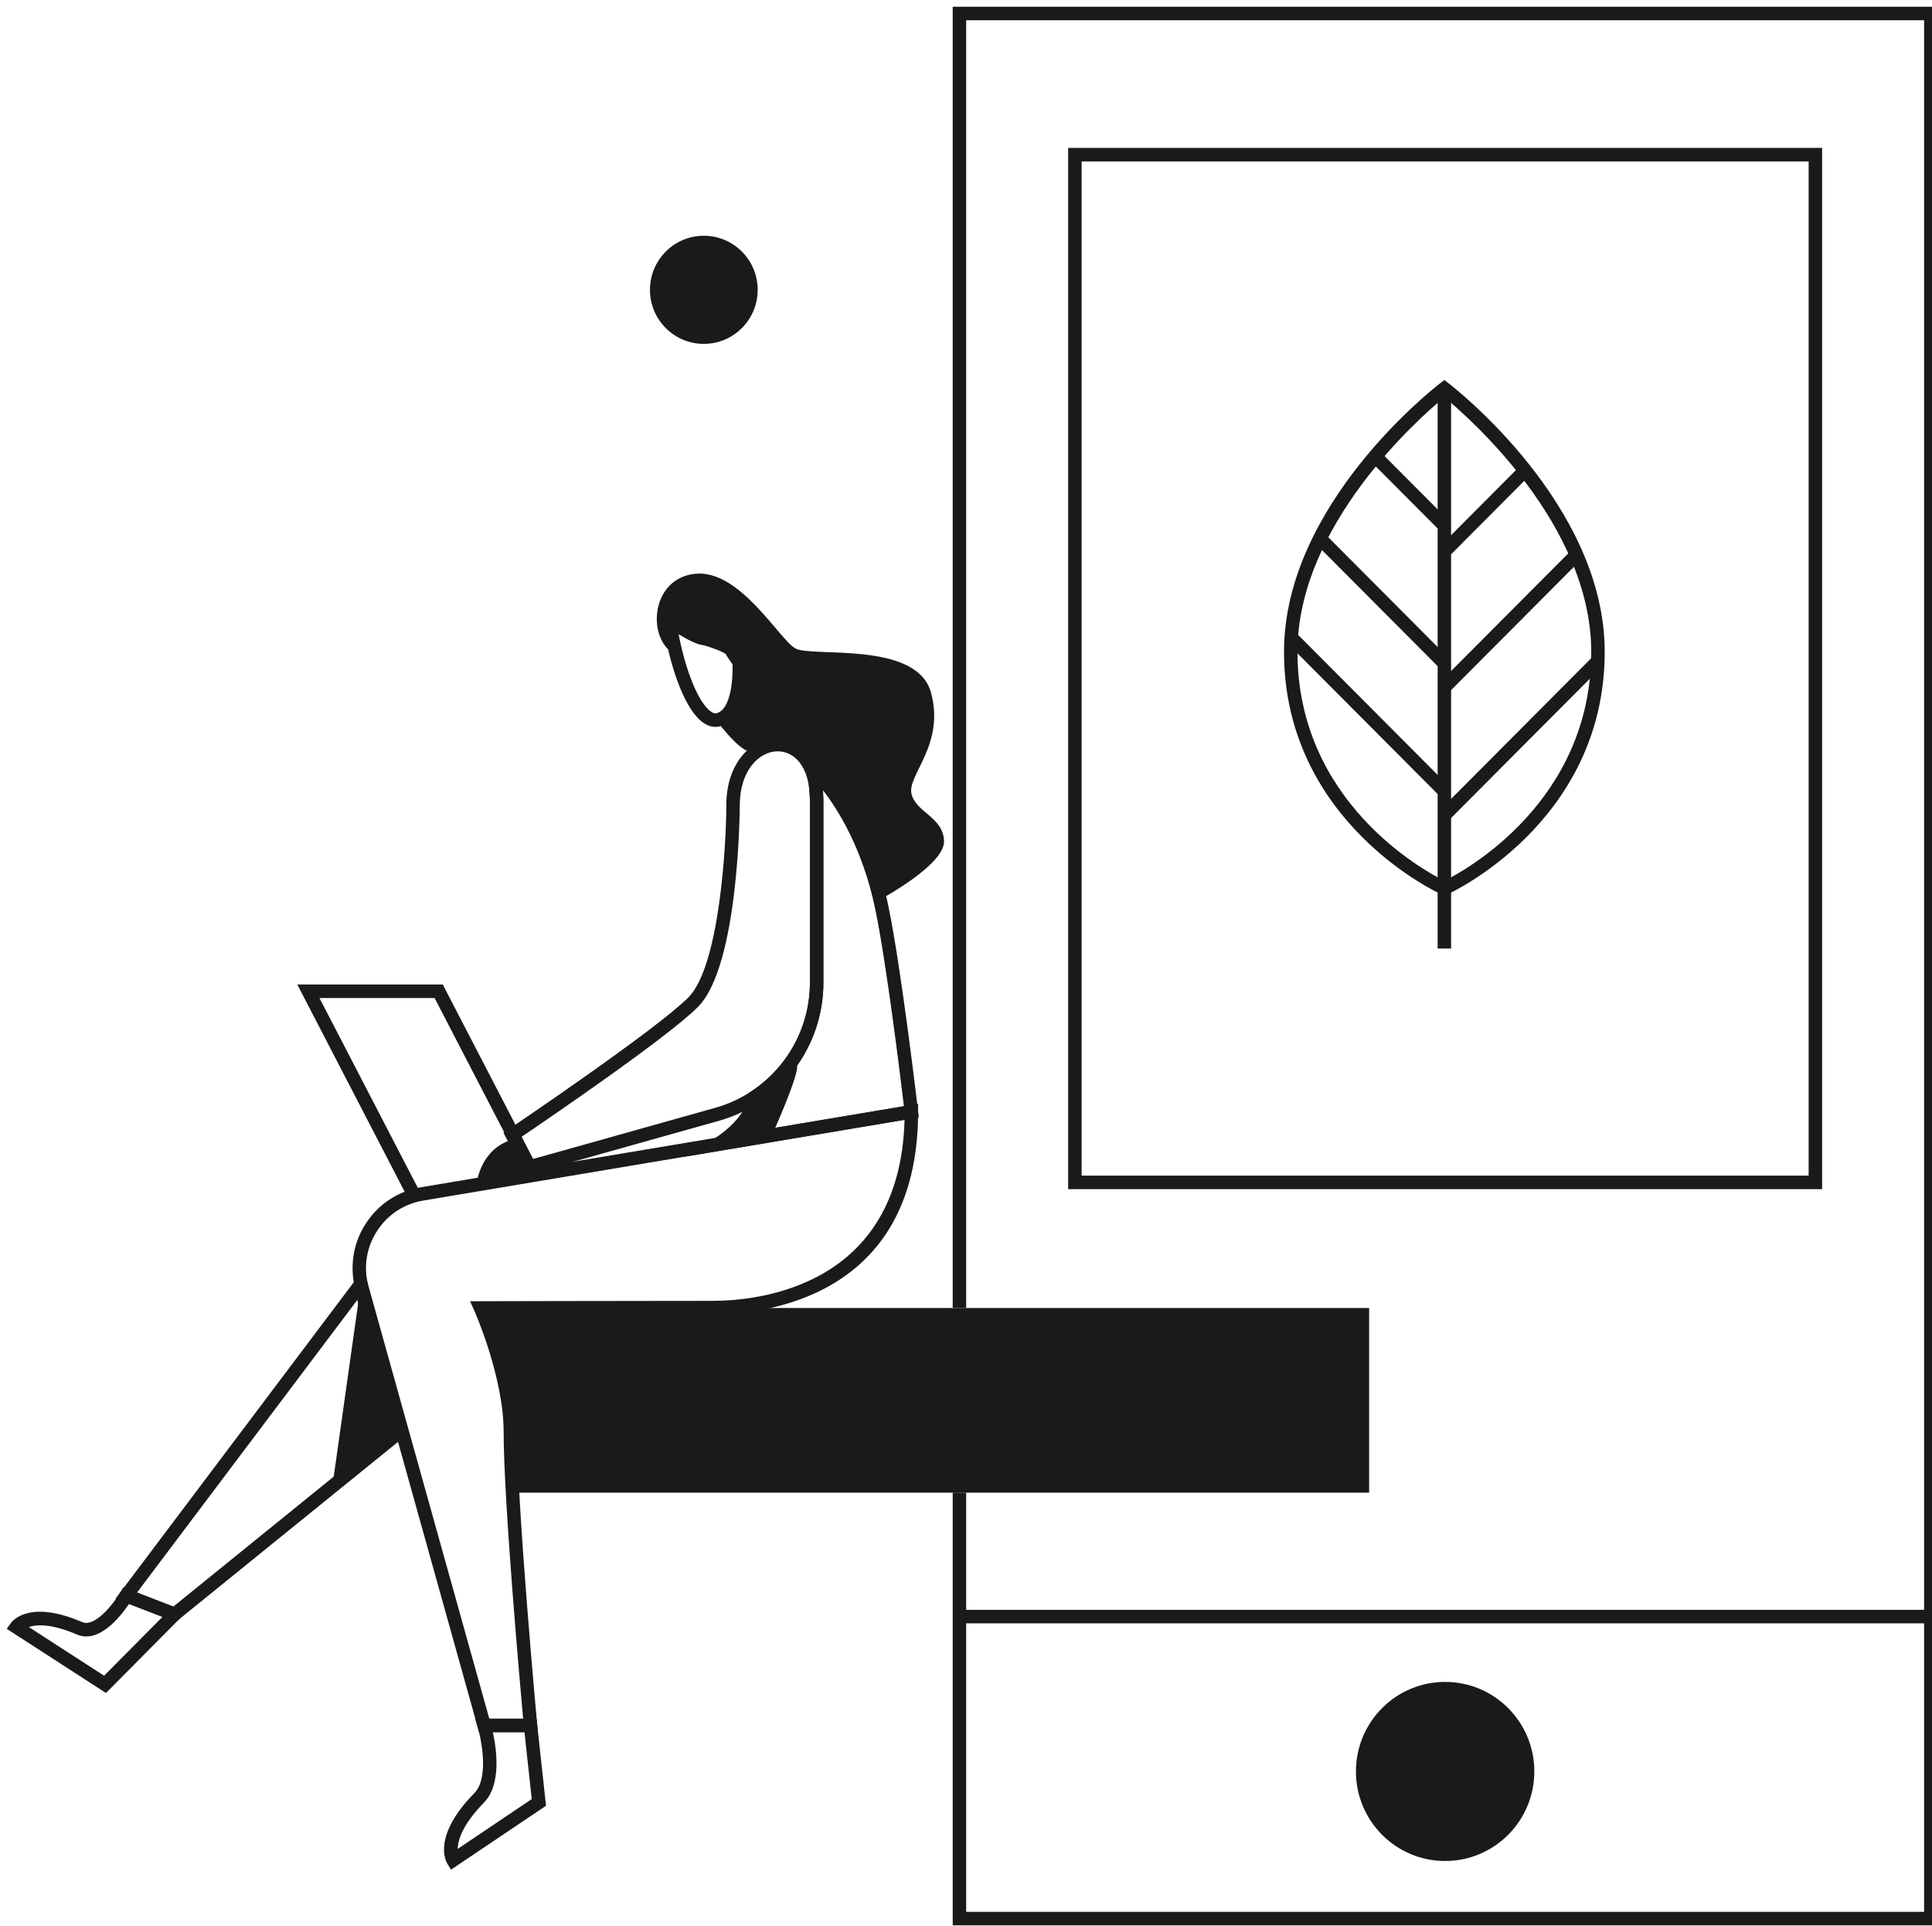 <svg width="310" height="309" viewBox="0 0 310 309" fill="none" xmlns="http://www.w3.org/2000/svg">
<g clip-path="url(#clip0_193:237)">
<path fill-rule="evenodd" clip-rule="evenodd" d="M310.893 308.903H152.867V239.489H155.027V306.735H308.733V3.252H155.027V209.853H152.867V1.084H310.893V308.903Z" fill="#1B1A19"/>
<path fill-rule="evenodd" clip-rule="evenodd" d="M153.947 260.45H309.813V258.281H153.947V260.45Z" fill="#1B1A19"/>
<path fill-rule="evenodd" clip-rule="evenodd" d="M173.552 188.62H290.207V25.9H173.552V188.62ZM171.392 190.789H292.368V23.731H171.392V190.789Z" fill="#1B1A19"/>
<path fill-rule="evenodd" clip-rule="evenodd" d="M121.572 46.5C121.572 51.29 117.703 55.173 112.931 55.173C108.158 55.173 104.289 51.29 104.289 46.5C104.289 41.709 108.158 37.826 112.931 37.826C117.703 37.826 121.572 41.709 121.572 46.5Z" fill="#1B1A19"/>
<path fill-rule="evenodd" clip-rule="evenodd" d="M246.19 284.212C246.19 292.147 239.783 298.578 231.88 298.578C223.975 298.578 217.568 292.147 217.568 284.212C217.568 276.278 223.975 269.847 231.88 269.847C239.783 269.847 246.19 276.278 246.19 284.212Z" fill="#1B1A19"/>
<path fill-rule="evenodd" clip-rule="evenodd" d="M231.755 63.728C227.879 66.924 208.186 84.177 208.186 104.579C208.186 128.652 228.502 139.711 231.755 141.327C235.007 139.711 255.322 128.652 255.322 104.579C255.322 84.161 235.633 66.922 231.755 63.728ZM231.755 143.711L231.321 143.52C231.067 143.408 206.026 132.056 206.026 104.579C206.026 80.984 230.075 62.262 231.098 61.476L231.755 60.973L232.411 61.476C233.434 62.262 257.483 80.984 257.483 104.579C257.483 132.056 232.442 143.408 232.189 143.52L231.755 143.711Z" fill="#1B1A19"/>
<path fill-rule="evenodd" clip-rule="evenodd" d="M230.675 152.182H232.835V62.338H230.675V152.182Z" fill="#1B1A19"/>
<path fill-rule="evenodd" clip-rule="evenodd" d="M230.991 107.195L211.032 87.161L212.56 85.628L232.518 105.662L230.991 107.195Z" fill="#1B1A19"/>
<path fill-rule="evenodd" clip-rule="evenodd" d="M230.991 127.711L206.342 102.971L207.87 101.438L232.519 126.178L230.991 127.711Z" fill="#1B1A19"/>
<path fill-rule="evenodd" clip-rule="evenodd" d="M232.769 110.791L231.242 109.257L252.176 88.244L253.703 89.777L232.769 110.791Z" fill="#1B1A19"/>
<path fill-rule="evenodd" clip-rule="evenodd" d="M232.769 131.308L231.242 129.775L255.889 105.033L257.417 106.567L232.769 131.308Z" fill="#1B1A19"/>
<path fill-rule="evenodd" clip-rule="evenodd" d="M232.753 89.018L231.225 87.485L243.937 74.726L245.464 76.259L232.753 89.018Z" fill="#1B1A19"/>
<path fill-rule="evenodd" clip-rule="evenodd" d="M230.801 84.917L219.904 73.978L221.432 72.445L232.328 83.384L230.801 84.917Z" fill="#1B1A19"/>
<path fill-rule="evenodd" clip-rule="evenodd" d="M21.984 255.508L27.811 257.763L61.88 230.159L57.343 208.55L21.984 255.508ZM28.196 260.236L18.532 256.496L58.478 203.445L64.267 231.011L28.196 260.236Z" fill="#1B1A19"/>
<path fill-rule="evenodd" clip-rule="evenodd" d="M78.511 275.751H83.94C83.378 269.53 80.812 240.559 80.812 229.756C80.812 220.902 76.159 210.403 76.112 210.298L75.43 208.774L77.095 208.769C77.095 208.769 101.398 208.709 114.339 208.709C121.456 208.709 144.43 206.587 145.138 179.663L67.907 192.62C64.926 193.121 62.345 194.777 60.642 197.282C58.939 199.789 58.343 202.805 58.967 205.774L78.511 275.751ZM86.308 277.919H76.872L56.87 206.291C56.106 202.669 56.819 199.06 58.858 196.06C60.896 193.061 63.983 191.08 67.551 190.482L147.315 177.1V178.38C147.315 208.533 122.075 210.877 114.339 210.877C103.407 210.877 84.364 210.92 78.721 210.935C80.05 214.259 82.973 222.403 82.973 229.756C82.973 241.729 86.167 276.386 86.198 276.735L86.308 277.919Z" fill="#1B1A19"/>
<path fill-rule="evenodd" clip-rule="evenodd" d="M79.08 277.919C79.667 280.573 80.503 286.306 77.651 289.212C74.176 292.754 73.473 295.265 73.432 296.643L85.322 288.647L84.155 277.919H79.08ZM72.364 299.97L71.776 299.011C71.51 298.576 69.367 294.565 76.112 287.69C78.443 285.315 77.296 279.275 76.657 277.148L76.238 275.75H86.091L87.612 289.717L72.364 299.97Z" fill="#1B1A19"/>
<path fill-rule="evenodd" clip-rule="evenodd" d="M4.622 261.041L16.706 268.852L26.069 259.413L20.695 257.333C19.396 259.281 15.91 263.781 12.322 262.236C8.223 260.469 5.859 260.63 4.622 261.041ZM17.006 271.624L1.08 261.33L1.746 260.403C2.032 260.006 4.777 256.625 13.175 260.244C15.335 261.177 18.419 256.989 19.329 255.448L19.795 254.661L29.937 258.586L17.006 271.624Z" fill="#1B1A19"/>
<path fill-rule="evenodd" clip-rule="evenodd" d="M65.599 192.492L47.701 157.953H71.046L86.636 188.039L84.719 189.04L69.735 160.122H51.26L67.515 191.491L65.599 192.492Z" fill="#1B1A19"/>
<path fill-rule="evenodd" clip-rule="evenodd" d="M83.592 182.458L85.415 185.977L114.78 177.732C123.715 175.223 129.956 166.966 129.956 157.653V128.295C129.956 125.757 129.373 123.683 128.27 122.297C127.369 121.164 126.136 120.541 124.8 120.541C121.843 120.541 118.7 123.575 118.7 129.2C118.7 129.456 118.622 154.897 111.984 161.56C107.12 166.444 87.847 179.578 83.592 182.458ZM84.308 188.539L80.785 181.738L81.587 181.198C81.823 181.039 105.243 165.26 110.457 160.026C115.421 155.043 116.539 135.613 116.539 129.2C116.539 122.167 120.796 118.372 124.8 118.372C126.807 118.372 128.638 119.285 129.958 120.944C131.37 122.718 132.116 125.259 132.116 128.295V157.653C132.116 167.935 125.226 177.05 115.362 179.82L84.308 188.539Z" fill="#1B1A19"/>
<path fill-rule="evenodd" clip-rule="evenodd" d="M122.072 176.694C121.746 178.704 120.445 180.481 119.107 181.832L145.04 177.481C144.496 172.936 142.235 154.473 140.432 145.832C138.408 136.123 134.431 129.842 132.009 126.739L132.113 128.219L132.116 157.653C132.116 165.322 128.37 172.402 122.072 176.694ZM109.761 185.599L114.629 182.66C116.048 181.803 119.776 178.935 119.981 175.993L120.018 175.453L120.471 175.158C126.41 171.299 129.956 164.755 129.956 157.653V128.295L129.444 121.025L131.434 122.831C131.757 123.123 139.376 130.176 142.547 145.388C144.62 155.329 147.282 178.026 147.309 178.254L147.427 179.279L109.761 185.599Z" fill="#1B1A19"/>
<path fill-rule="evenodd" clip-rule="evenodd" d="M108.886 101.749C110.27 108.819 112.434 113.059 114.103 114.19C114.427 114.409 114.71 114.495 114.94 114.439C117.321 113.885 117.624 108.754 117.54 106.598C117.236 106.17 116.695 105.392 116.437 104.925C115.895 104.496 113.406 103.593 112.763 103.507C111.721 103.368 110.167 102.537 108.886 101.749ZM114.799 116.624C114.272 116.624 113.616 116.477 112.894 115.986C110.115 114.103 107.596 107.832 106.319 99.621L105.924 97.071L108.015 98.572C109.52 99.651 112.074 101.228 113.046 101.357C113.328 101.395 117.626 102.487 118.304 103.835C118.456 104.132 119.081 105.039 119.477 105.589L119.66 105.843L119.68 106.155C119.742 107.103 120.143 115.454 115.428 116.551C115.249 116.594 115.037 116.624 114.799 116.624Z" fill="#1B1A19"/>
<path fill-rule="evenodd" clip-rule="evenodd" d="M121.057 176.068C123.257 174.961 124.972 173.551 126.308 171.943C131.036 166.254 123.87 182.132 123.87 182.132L115.184 183.589C115.184 183.589 120.768 180.233 121.057 176.068Z" fill="#1B1A19"/>
<path fill-rule="evenodd" clip-rule="evenodd" d="M53.313 238.584L57.909 205.998L63.074 230.586L53.313 238.584Z" fill="#1B1A19"/>
<path fill-rule="evenodd" clip-rule="evenodd" d="M82.188 182.849C77.14 184.301 76.506 189.704 76.506 189.704L84.862 188.009L82.188 182.849Z" fill="#1B1A19"/>
<path fill-rule="evenodd" clip-rule="evenodd" d="M77.098 209.854C77.098 209.854 81.893 220.567 81.893 229.756C81.893 232.223 82.027 235.633 82.239 239.489H219.684V209.854H77.098Z" fill="#1B1A19"/>
<path fill-rule="evenodd" clip-rule="evenodd" d="M146.252 127.352C145.555 124.348 151.654 119.512 149.388 111.134C147.123 102.756 130.222 105.52 127.608 104.026C124.994 102.533 118.721 91.354 111.577 92.053C104.434 92.752 103.768 102.252 108.07 104.866C108.07 104.866 108.356 105.379 108.839 106.208C108.273 104.22 107.776 101.96 107.387 99.454C107.387 99.454 111.226 102.209 112.905 102.433C113.707 102.539 117.023 103.693 117.341 104.324C117.599 104.834 118.603 106.226 118.603 106.226C118.603 106.226 119.142 114.575 115.184 115.496C115.093 115.517 115 115.511 114.908 115.517C117.41 118.832 119.985 121.422 121.448 120.534C132.824 113.63 141.206 144.319 141.206 144.319C141.206 144.319 151.654 138.751 151.479 134.903C151.305 131.055 146.949 130.355 146.252 127.352Z" fill="#1B1A19"/>
</g>
<defs>
<clipPath id="clip0_193:237">
<rect width="310" height="309" fill="white"/>
</clipPath>
</defs>
</svg>

